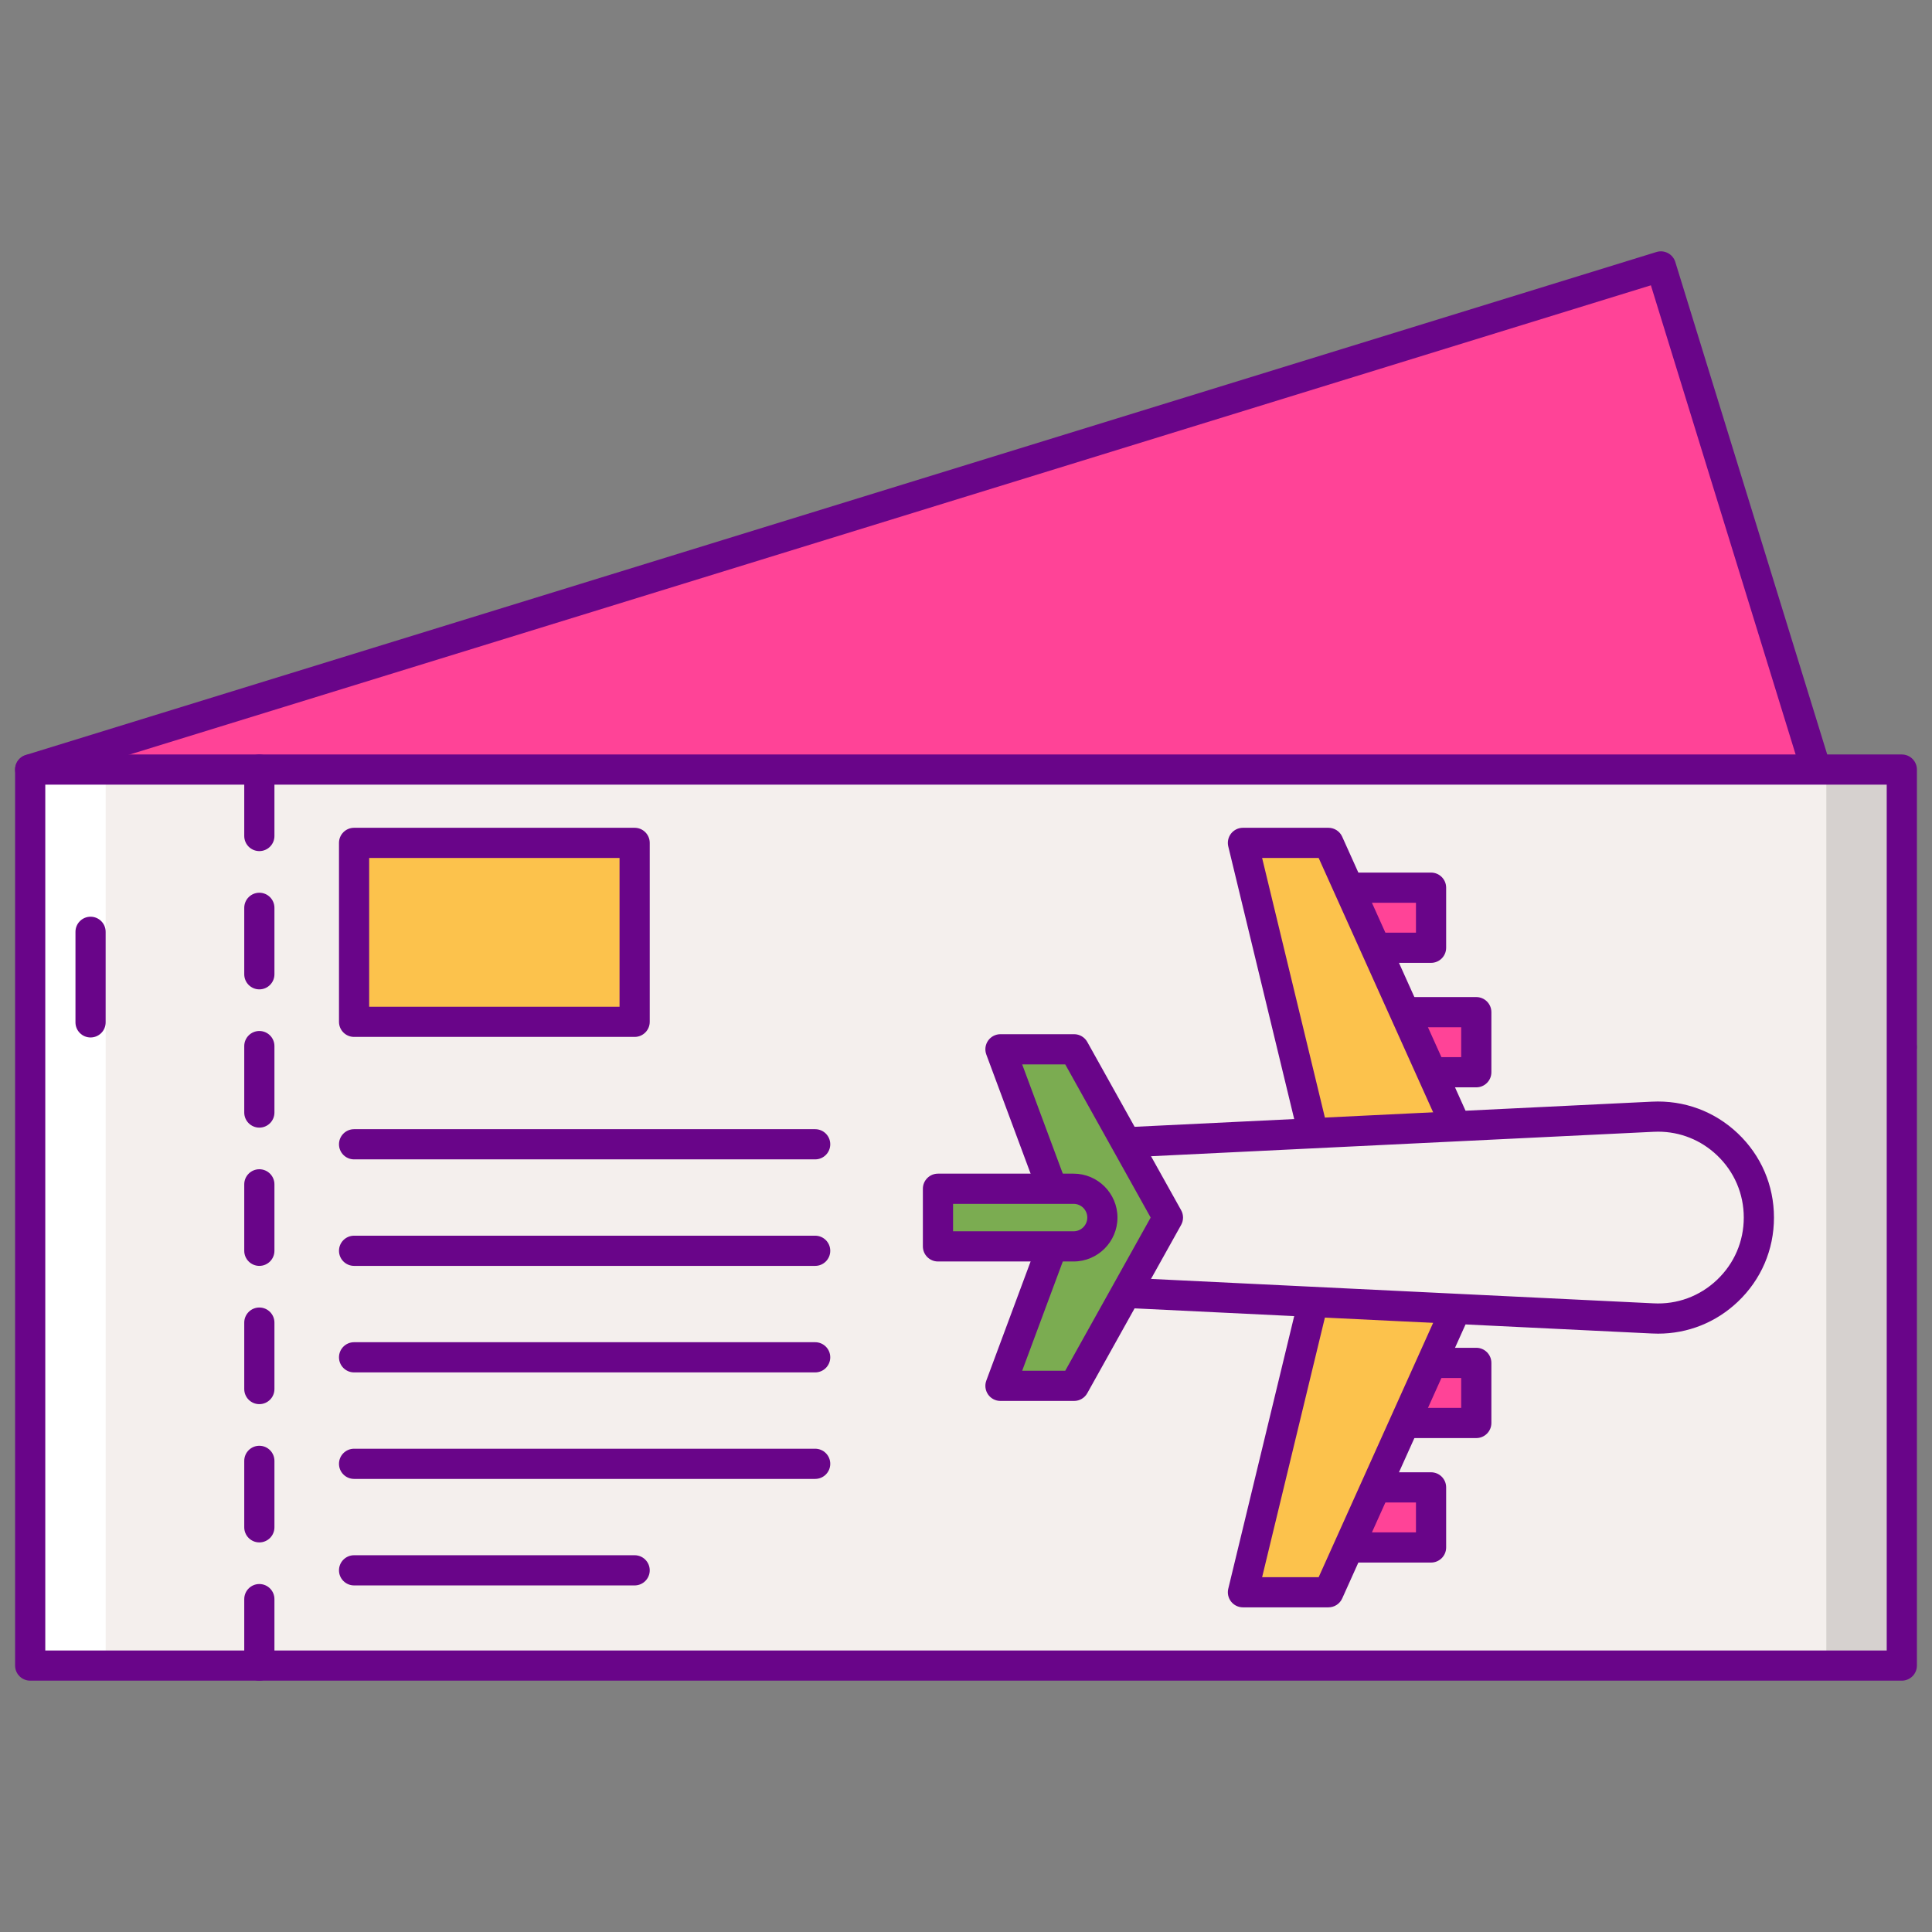 <svg id="Layer_1" enable-background="new 0 0 256 256" height="512" viewBox="0 0 256 256" width="512" xmlns="http://www.w3.org/2000/svg"><rect x="0" y="0" width="256" height="256" fill="#808080" stroke="none"/><path d="m14.931 66.223h226.12v108.251h-226.12z" fill="#ff4397" transform="matrix(.956 -.295 .295 .956 -29.787 43.072)"/><path d="m35.906 207.395c-.854 0-1.646-.553-1.911-1.411l-31.906-103.442c-.156-.507-.105-1.056.143-1.524.248-.469.672-.82 1.179-.977l216.075-66.648c1.056-.327 2.175.267 2.5 1.321l31.907 103.441c.156.507.105 1.056-.143 1.524-.248.469-.672.82-1.179.977l-216.075 66.649c-.196.06-.395.09-.59.09zm-29.406-104.122 30.728 99.619 212.252-65.469-30.728-99.619z" fill="#690589"/><path d="m4 101.972h248v118.725h-248z" fill="#f4efed"/><path d="m242 101.972h10v118.725h-10z" fill="#d6d1cf"/><path d="m4 101.972h10v118.725h-10z" fill="#fff"/><g fill="#690589"><path d="m252 222.696h-248c-1.104 0-2-.896-2-2v-118.724c0-1.104.896-2 2-2h248c1.104 0 2 .896 2 2v118.725c0 1.104-.896 1.999-2 1.999zm-246-4h244v-114.724h-244z"/><path d="m12 137.47c-1.104 0-2-.896-2-2v-12c0-1.104.896-2 2-2s2 .896 2 2v12c0 1.104-.896 2-2 2z"/><path d="m34.364 112.775c-1.104 0-2-.896-2-2v-8.804c0-1.104.896-2 2-2s2 .896 2 2v8.804c0 1.105-.896 2-2 2z"/><path d="m34.364 131.096c-1.104 0-2-.896-2-2v-8.804c0-1.104.896-2 2-2s2 .896 2 2v8.804c0 1.104-.896 2-2 2z"/><path d="m34.364 149.416c-1.104 0-2-.896-2-2v-8.804c0-1.104.896-2 2-2s2 .896 2 2v8.804c0 1.105-.896 2-2 2z"/><path d="m34.364 167.736c-1.104 0-2-.896-2-2v-8.805c0-1.104.896-2 2-2s2 .896 2 2v8.805c0 1.105-.896 2-2 2z"/><path d="m34.364 186.057c-1.104 0-2-.896-2-2v-8.805c0-1.104.896-2 2-2s2 .896 2 2v8.805c0 1.104-.896 2-2 2z"/><path d="m34.364 204.377c-1.104 0-2-.896-2-2v-8.805c0-1.104.896-2 2-2s2 .896 2 2v8.805c0 1.104-.896 2-2 2z"/><path d="m34.364 222.696c-1.104 0-2-.896-2-2v-8.804c0-1.104.896-2 2-2s2 .896 2 2v8.804c0 1.105-.896 2-2 2z"/></g><path d="m178.133 193.557h7.961v15.018h-7.961z" fill="#ff4397" transform="matrix(0 -1 1 0 -18.952 383.179)"/><path d="m178.133 114.094h7.961v15.018h-7.961z" fill="#ff4397" transform="matrix(0 1 -1 0 303.716 -60.51)"/><path d="m184.126 130.589h7.961v15.018h-7.961z" fill="#ff4397" transform="matrix(0 1 -1 0 326.204 -50.009)"/><path d="m184.126 177.062h7.961v15.018h-7.961z" fill="#ff4397" transform="matrix(0 -1 1 0 3.536 372.678)"/><path d="m189.622 127.583h-15.018c-1.104 0-2-.896-2-2v-7.961c0-1.104.896-2 2-2h15.018c1.104 0 2 .896 2 2v7.961c0 1.105-.895 2-2 2zm-13.018-4h11.018v-3.961h-11.018z" fill="#690589"/><path d="m195.616 144.078h-15.018c-1.104 0-2-.896-2-2v-7.961c0-1.104.896-2 2-2h15.018c1.104 0 2 .896 2 2v7.961c0 1.105-.896 2-2 2zm-13.018-4h11.018v-3.961h-11.018z" fill="#690589"/><path d="m189.622 207.046h-15.018c-1.104 0-2-.896-2-2v-7.961c0-1.104.896-2 2-2h15.018c1.104 0 2 .896 2 2v7.961c0 1.104-.895 2-2 2zm-13.018-4h11.018v-3.961h-11.018z" fill="#690589"/><path d="m195.616 190.552h-15.018c-1.104 0-2-.896-2-2v-7.962c0-1.104.896-2 2-2h15.018c1.104 0 2 .896 2 2v7.962c0 1.104-.896 2-2 2zm-13.018-4h11.018v-3.962h-11.018z" fill="#690589"/><path d="m164.697 111.686 11.467 47.423h21.205l-21.346-47.423z" fill="#fcc24c"/><path d="m164.697 210.982 11.467-47.422h21.205l-21.346 47.422z" fill="#fcc24c"/><path d="m176.023 212.982h-11.326c-.613 0-1.192-.281-1.572-.763-.379-.482-.516-1.111-.372-1.707l11.467-47.423c.217-.898 1.021-1.53 1.944-1.53h21.205c.679 0 1.311.344 1.68.914.368.57.423 1.288.144 1.907l-21.345 47.423c-.324.718-1.037 1.179-1.825 1.179zm-8.785-4h7.492l19.545-43.423h-16.537z" fill="#690589"/><path d="m197.369 161.108h-21.205c-.923 0-1.727-.632-1.944-1.53l-11.467-47.422c-.144-.596-.007-1.225.372-1.707.379-.481.958-.763 1.572-.763h11.326c.787 0 1.501.462 1.824 1.179l21.345 47.422c.279.619.224 1.337-.144 1.907-.368.571-1.001.914-1.679.914zm-19.631-4h16.537l-19.545-43.422h-7.492z" fill="#690589"/><path d="m140.856 161.334c0-5.376 4.234-9.798 9.605-10.032l68.512-3.329c7.656-.405 14.087 5.694 14.087 13.361 0 7.667-6.43 13.766-14.087 13.361l-68.512-3.329c-5.371-.234-9.605-4.656-9.605-10.032z" fill="#f4efed"/><path d="m219.708 176.715c-.279 0-.559-.008-.84-.022l-68.503-3.328c-6.449-.282-11.508-5.566-11.508-12.03 0-6.465 5.06-11.749 11.518-12.029l68.502-3.33c4.254-.216 8.295 1.269 11.388 4.201 3.092 2.934 4.795 6.896 4.795 11.158 0 4.263-1.703 8.226-4.796 11.159-2.889 2.739-6.61 4.221-10.556 4.221zm-.009-26.762c-.206 0-.412.006-.62.017l-68.521 3.331c-4.324.188-7.702 3.716-7.702 8.033s3.379 7.846 7.692 8.034l68.522 3.329c3.152.175 6.152-.936 8.44-3.106 2.289-2.17 3.549-5.103 3.549-8.257 0-3.153-1.26-6.086-3.548-8.256-2.136-2.027-4.891-3.125-7.812-3.125z" fill="#690589"/><path d="m154.758 161.334-12.435-22.298h-9.757l8.29 22.298-8.29 22.298h9.757z" fill="#7bac51"/><path d="m142.323 185.632h-9.757c-.655 0-1.269-.32-1.642-.858-.374-.538-.461-1.225-.232-1.839l8.031-21.601-8.031-21.601c-.229-.614-.142-1.301.232-1.839s.987-.858 1.642-.858h9.757c.725 0 1.394.393 1.747 1.026l12.435 22.297c.338.606.338 1.343 0 1.949l-12.435 22.297c-.353.634-1.022 1.027-1.747 1.027zm-6.879-4h5.705l11.32-20.298-11.32-20.298h-5.705l7.287 19.601c.167.45.167.944 0 1.395z" fill="#690589"/><path d="m124.286 165.153v-7.638h17.966c2.109 0 3.819 1.71 3.819 3.819 0 2.109-1.71 3.819-3.819 3.819z" fill="#7bac51"/><path d="m142.251 167.153h-17.966c-1.104 0-2-.896-2-2v-7.638c0-1.104.896-2 2-2h17.966c3.208 0 5.819 2.61 5.819 5.818 0 3.21-2.61 5.82-5.819 5.82zm-15.965-4h15.966c1.003 0 1.819-.816 1.819-1.819s-.816-1.818-1.819-1.818h-15.966z" fill="#690589"/><path d="m46.918 111.686h37.175v23.711h-37.175z" fill="#fcc24c"/><path d="m84.093 137.397h-37.175c-1.104 0-2-.896-2-2v-23.711c0-1.104.896-2 2-2h37.175c1.104 0 2 .896 2 2v23.711c0 1.105-.896 2-2 2zm-35.175-4h33.175v-19.711h-33.175z" fill="#690589"/><path d="m108.014 153.623h-61.096c-1.104 0-2-.896-2-2s.896-2 2-2h61.096c1.104 0 2 .896 2 2s-.895 2-2 2z" fill="#690589"/><path d="m108.014 167.736h-61.096c-1.104 0-2-.896-2-2s.896-2 2-2h61.096c1.104 0 2 .896 2 2s-.895 2-2 2z" fill="#690589"/><path d="m108.014 181.85h-61.096c-1.104 0-2-.896-2-2s.896-2 2-2h61.096c1.104 0 2 .896 2 2s-.895 2-2 2z" fill="#690589"/><path d="m108.014 195.963h-61.096c-1.104 0-2-.896-2-2s.896-2 2-2h61.096c1.104 0 2 .896 2 2s-.895 2-2 2z" fill="#690589"/><path d="m84.093 210.077h-37.175c-1.104 0-2-.896-2-2s.896-2 2-2h37.175c1.104 0 2 .896 2 2s-.896 2-2 2z" fill="#690589"/></svg>
